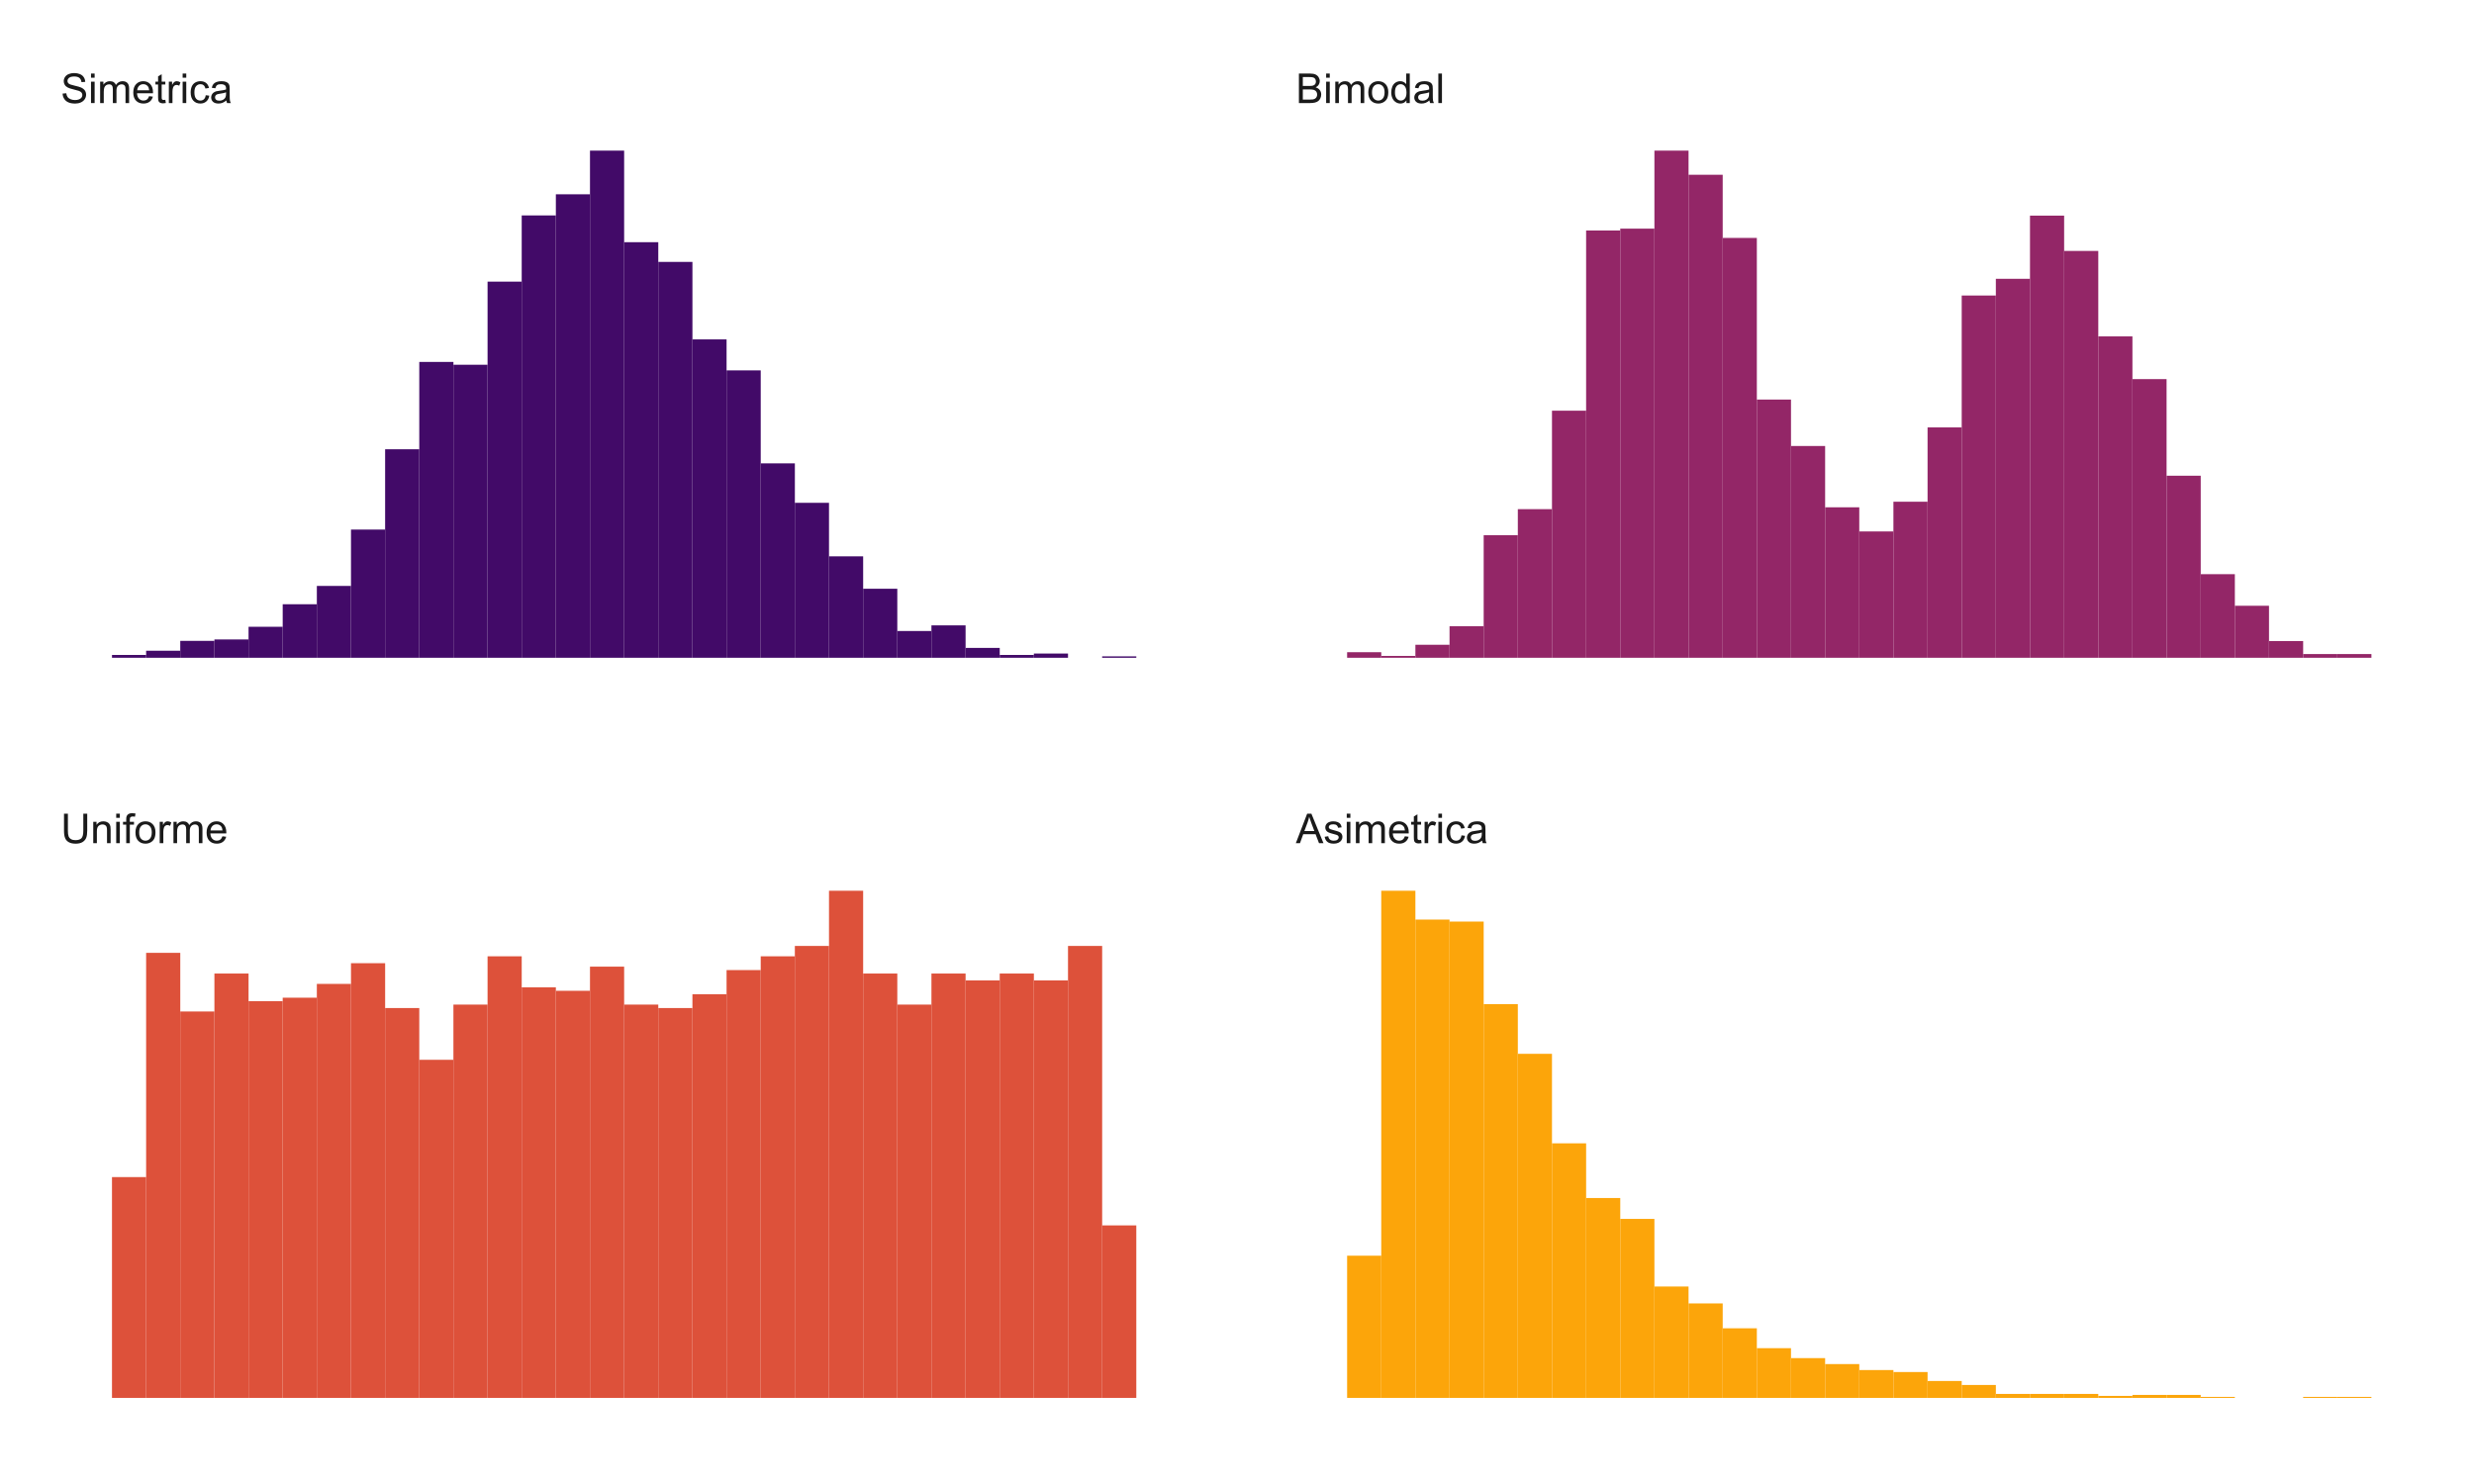 <?xml version="1.0" encoding="UTF-8"?>
<svg xmlns="http://www.w3.org/2000/svg" xmlns:xlink="http://www.w3.org/1999/xlink" width="720pt" height="432pt" viewBox="0 0 720 432" version="1.1">
<defs>
<g>
<symbol overflow="visible" id="glyph0-0">
<path style="stroke:none;" d="M 6.562 -8.59 L 7.699 -8.59 L 7.699 -3.625 C 7.699 -2.762 7.602 -2.078 7.406 -1.57 C 7.211 -1.062 6.855 -0.648 6.348 -0.328 C 5.836 -0.012 5.168 0.145 4.344 0.148 C 3.531 0.145 2.875 0.008 2.367 -0.27 C 1.855 -0.547 1.488 -0.945 1.273 -1.473 C 1.051 -1.996 0.941 -2.715 0.945 -3.625 L 0.945 -8.59 L 2.078 -8.59 L 2.078 -3.633 C 2.074 -2.887 2.145 -2.336 2.285 -1.984 C 2.426 -1.629 2.664 -1.355 3 -1.164 C 3.336 -0.973 3.75 -0.879 4.242 -0.879 C 5.078 -0.879 5.672 -1.066 6.027 -1.445 C 6.383 -1.824 6.562 -2.555 6.562 -3.633 Z M 6.562 -8.59 "/>
</symbol>
<symbol overflow="visible" id="glyph0-1">
<path style="stroke:none;" d="M 0.789 0 L 0.789 -6.223 L 1.742 -6.223 L 1.742 -5.336 C 2.195 -6.02 2.855 -6.363 3.719 -6.363 C 4.09 -6.363 4.434 -6.293 4.754 -6.16 C 5.066 -6.023 5.305 -5.848 5.461 -5.633 C 5.617 -5.41 5.727 -5.152 5.789 -4.852 C 5.828 -4.656 5.848 -4.312 5.848 -3.828 L 5.848 0 L 4.793 0 L 4.793 -3.785 C 4.793 -4.215 4.75 -4.535 4.668 -4.75 C 4.586 -4.961 4.441 -5.129 4.234 -5.258 C 4.023 -5.383 3.777 -5.449 3.5 -5.449 C 3.047 -5.449 2.66 -5.305 2.332 -5.02 C 2.004 -4.734 1.84 -4.195 1.844 -3.398 L 1.844 0 Z M 0.789 0 "/>
</symbol>
<symbol overflow="visible" id="glyph0-2">
<path style="stroke:none;" d="M 0.797 -7.375 L 0.797 -8.59 L 1.852 -8.59 L 1.852 -7.375 Z M 0.797 0 L 0.797 -6.223 L 1.852 -6.223 L 1.852 0 Z M 0.797 0 "/>
</symbol>
<symbol overflow="visible" id="glyph0-3">
<path style="stroke:none;" d="M 1.043 0 L 1.043 -5.402 L 0.109 -5.402 L 0.109 -6.223 L 1.043 -6.223 L 1.043 -6.883 C 1.043 -7.301 1.078 -7.613 1.156 -7.816 C 1.25 -8.09 1.43 -8.309 1.688 -8.48 C 1.945 -8.645 2.305 -8.73 2.766 -8.734 C 3.062 -8.73 3.391 -8.695 3.75 -8.633 L 3.594 -7.711 C 3.371 -7.75 3.164 -7.77 2.969 -7.77 C 2.648 -7.77 2.422 -7.699 2.293 -7.562 C 2.156 -7.426 2.09 -7.172 2.094 -6.797 L 2.094 -6.223 L 3.305 -6.223 L 3.305 -5.402 L 2.094 -5.402 L 2.094 0 Z M 1.043 0 "/>
</symbol>
<symbol overflow="visible" id="glyph0-4">
<path style="stroke:none;" d="M 0.398 -3.109 C 0.398 -4.262 0.719 -5.117 1.359 -5.672 C 1.895 -6.133 2.547 -6.363 3.316 -6.363 C 4.172 -6.363 4.871 -6.082 5.414 -5.52 C 5.953 -4.957 6.223 -4.184 6.227 -3.199 C 6.223 -2.398 6.102 -1.766 5.867 -1.309 C 5.625 -0.848 5.277 -0.492 4.82 -0.238 C 4.359 0.016 3.859 0.141 3.316 0.141 C 2.441 0.141 1.734 -0.137 1.203 -0.695 C 0.664 -1.254 0.398 -2.059 0.398 -3.109 Z M 1.484 -3.109 C 1.48 -2.309 1.656 -1.711 2.004 -1.32 C 2.348 -0.922 2.785 -0.727 3.316 -0.727 C 3.84 -0.727 4.273 -0.926 4.621 -1.324 C 4.969 -1.723 5.145 -2.328 5.145 -3.148 C 5.145 -3.914 4.969 -4.496 4.617 -4.895 C 4.266 -5.289 3.832 -5.488 3.316 -5.492 C 2.785 -5.488 2.348 -5.293 2.004 -4.898 C 1.656 -4.5 1.48 -3.902 1.484 -3.109 Z M 1.484 -3.109 "/>
</symbol>
<symbol overflow="visible" id="glyph0-5">
<path style="stroke:none;" d="M 0.781 0 L 0.781 -6.223 L 1.727 -6.223 L 1.727 -5.281 C 1.969 -5.719 2.191 -6.012 2.398 -6.152 C 2.602 -6.293 2.828 -6.363 3.078 -6.363 C 3.43 -6.363 3.793 -6.25 4.16 -6.023 L 3.797 -5.047 C 3.539 -5.195 3.281 -5.273 3.023 -5.273 C 2.793 -5.273 2.586 -5.203 2.402 -5.066 C 2.215 -4.926 2.082 -4.734 2.008 -4.488 C 1.891 -4.113 1.832 -3.703 1.836 -3.258 L 1.836 0 Z M 0.781 0 "/>
</symbol>
<symbol overflow="visible" id="glyph0-6">
<path style="stroke:none;" d="M 0.789 0 L 0.789 -6.223 L 1.734 -6.223 L 1.734 -5.352 C 1.93 -5.648 2.188 -5.895 2.512 -6.082 C 2.836 -6.27 3.207 -6.363 3.621 -6.363 C 4.082 -6.363 4.457 -6.266 4.754 -6.074 C 5.043 -5.883 5.254 -5.617 5.379 -5.273 C 5.871 -6 6.512 -6.363 7.301 -6.363 C 7.918 -6.363 8.391 -6.191 8.723 -5.848 C 9.055 -5.504 9.223 -4.977 9.223 -4.273 L 9.223 0 L 8.172 0 L 8.172 -3.922 C 8.168 -4.34 8.133 -4.645 8.07 -4.832 C 8 -5.016 7.879 -5.164 7.699 -5.277 C 7.52 -5.391 7.309 -5.449 7.066 -5.449 C 6.629 -5.449 6.266 -5.301 5.977 -5.012 C 5.688 -4.719 5.543 -4.254 5.543 -3.617 L 5.543 0 L 4.488 0 L 4.488 -4.043 C 4.488 -4.512 4.402 -4.863 4.23 -5.098 C 4.059 -5.332 3.777 -5.449 3.387 -5.449 C 3.09 -5.449 2.812 -5.371 2.562 -5.215 C 2.309 -5.059 2.129 -4.828 2.016 -4.527 C 1.898 -4.227 1.84 -3.793 1.844 -3.227 L 1.844 0 Z M 0.789 0 "/>
</symbol>
<symbol overflow="visible" id="glyph0-7">
<path style="stroke:none;" d="M 5.051 -2.004 L 6.141 -1.867 C 5.969 -1.23 5.648 -0.738 5.184 -0.387 C 4.719 -0.035 4.125 0.141 3.406 0.141 C 2.492 0.141 1.77 -0.137 1.238 -0.699 C 0.699 -1.254 0.434 -2.043 0.438 -3.059 C 0.434 -4.105 0.703 -4.918 1.246 -5.496 C 1.781 -6.074 2.48 -6.363 3.344 -6.363 C 4.176 -6.363 4.855 -6.078 5.383 -5.512 C 5.91 -4.945 6.176 -4.148 6.176 -3.125 C 6.176 -3.059 6.172 -2.965 6.172 -2.844 L 1.531 -2.844 C 1.562 -2.156 1.758 -1.633 2.109 -1.27 C 2.457 -0.906 2.891 -0.727 3.41 -0.727 C 3.797 -0.727 4.125 -0.828 4.402 -1.031 C 4.672 -1.234 4.891 -1.559 5.051 -2.004 Z M 1.586 -3.711 L 5.062 -3.711 C 5.016 -4.227 4.883 -4.621 4.664 -4.887 C 4.328 -5.293 3.891 -5.496 3.359 -5.496 C 2.871 -5.496 2.465 -5.332 2.137 -5.008 C 1.805 -4.684 1.621 -4.25 1.586 -3.711 Z M 1.586 -3.711 "/>
</symbol>
<symbol overflow="visible" id="glyph0-8">
<path style="stroke:none;" d="M -0.016 0 L 3.281 -8.59 L 4.508 -8.59 L 8.023 0 L 6.727 0 L 5.727 -2.602 L 2.133 -2.602 L 1.188 0 Z M 2.461 -3.527 L 5.375 -3.527 L 4.477 -5.906 C 4.203 -6.629 4 -7.223 3.867 -7.688 C 3.758 -7.133 3.602 -6.586 3.406 -6.047 Z M 2.461 -3.527 "/>
</symbol>
<symbol overflow="visible" id="glyph0-9">
<path style="stroke:none;" d="M 0.367 -1.859 L 1.414 -2.023 C 1.469 -1.602 1.633 -1.281 1.902 -1.059 C 2.168 -0.836 2.543 -0.727 3.023 -0.727 C 3.508 -0.727 3.867 -0.824 4.102 -1.023 C 4.336 -1.219 4.453 -1.449 4.453 -1.719 C 4.453 -1.953 4.348 -2.141 4.141 -2.281 C 3.996 -2.371 3.637 -2.492 3.062 -2.637 C 2.289 -2.832 1.754 -3 1.457 -3.145 C 1.156 -3.285 0.93 -3.48 0.777 -3.734 C 0.621 -3.984 0.543 -4.266 0.547 -4.57 C 0.543 -4.844 0.605 -5.098 0.734 -5.34 C 0.859 -5.574 1.035 -5.773 1.254 -5.93 C 1.418 -6.047 1.641 -6.148 1.926 -6.234 C 2.207 -6.32 2.512 -6.363 2.836 -6.363 C 3.324 -6.363 3.75 -6.293 4.121 -6.152 C 4.488 -6.012 4.762 -5.82 4.938 -5.578 C 5.113 -5.336 5.234 -5.016 5.305 -4.617 L 4.273 -4.477 C 4.223 -4.797 4.086 -5.047 3.863 -5.227 C 3.637 -5.406 3.32 -5.496 2.914 -5.496 C 2.426 -5.496 2.082 -5.414 1.875 -5.254 C 1.664 -5.094 1.559 -4.906 1.562 -4.695 C 1.559 -4.555 1.602 -4.434 1.695 -4.324 C 1.773 -4.211 1.91 -4.117 2.098 -4.043 C 2.203 -4.004 2.512 -3.914 3.031 -3.773 C 3.773 -3.574 4.293 -3.41 4.59 -3.285 C 4.879 -3.156 5.113 -2.973 5.285 -2.73 C 5.453 -2.488 5.535 -2.188 5.539 -1.828 C 5.535 -1.477 5.434 -1.145 5.23 -0.832 C 5.023 -0.52 4.727 -0.277 4.34 -0.113 C 3.953 0.059 3.516 0.141 3.031 0.141 C 2.219 0.141 1.602 -0.027 1.18 -0.363 C 0.754 -0.699 0.484 -1.195 0.367 -1.859 Z M 0.367 -1.859 "/>
</symbol>
<symbol overflow="visible" id="glyph0-10">
<path style="stroke:none;" d="M 3.094 -0.945 L 3.246 -0.012 C 2.949 0.051 2.684 0.082 2.449 0.082 C 2.066 0.082 1.77 0.023 1.559 -0.098 C 1.348 -0.219 1.199 -0.379 1.113 -0.578 C 1.027 -0.773 0.984 -1.188 0.984 -1.82 L 0.984 -5.402 L 0.211 -5.402 L 0.211 -6.223 L 0.984 -6.223 L 0.984 -7.766 L 2.031 -8.398 L 2.031 -6.223 L 3.094 -6.223 L 3.094 -5.402 L 2.031 -5.402 L 2.031 -1.766 C 2.027 -1.461 2.047 -1.27 2.086 -1.184 C 2.125 -1.098 2.184 -1.027 2.27 -0.977 C 2.352 -0.926 2.473 -0.902 2.633 -0.902 C 2.742 -0.902 2.898 -0.914 3.094 -0.945 Z M 3.094 -0.945 "/>
</symbol>
<symbol overflow="visible" id="glyph0-11">
<path style="stroke:none;" d="M 4.852 -2.281 L 5.891 -2.145 C 5.773 -1.426 5.484 -0.863 5.02 -0.465 C 4.551 -0.059 3.977 0.141 3.297 0.141 C 2.445 0.141 1.762 -0.137 1.246 -0.695 C 0.727 -1.25 0.469 -2.047 0.469 -3.086 C 0.469 -3.754 0.578 -4.344 0.801 -4.852 C 1.023 -5.355 1.363 -5.73 1.816 -5.984 C 2.27 -6.234 2.766 -6.363 3.305 -6.363 C 3.98 -6.363 4.531 -6.191 4.965 -5.848 C 5.391 -5.504 5.668 -5.02 5.789 -4.395 L 4.766 -4.234 C 4.664 -4.652 4.492 -4.969 4.246 -5.18 C 3.996 -5.391 3.695 -5.496 3.344 -5.496 C 2.809 -5.496 2.379 -5.305 2.051 -4.922 C 1.719 -4.539 1.551 -3.938 1.555 -3.117 C 1.551 -2.281 1.711 -1.672 2.035 -1.293 C 2.352 -0.914 2.77 -0.727 3.289 -0.727 C 3.695 -0.727 4.043 -0.852 4.324 -1.105 C 4.602 -1.359 4.777 -1.75 4.852 -2.281 Z M 4.852 -2.281 "/>
</symbol>
<symbol overflow="visible" id="glyph0-12">
<path style="stroke:none;" d="M 4.852 -0.766 C 4.461 -0.434 4.082 -0.199 3.723 -0.062 C 3.355 0.074 2.969 0.141 2.562 0.141 C 1.875 0.141 1.352 -0.023 0.984 -0.359 C 0.617 -0.688 0.434 -1.117 0.434 -1.641 C 0.434 -1.945 0.5 -2.223 0.641 -2.473 C 0.777 -2.723 0.961 -2.926 1.188 -3.082 C 1.41 -3.234 1.664 -3.348 1.945 -3.43 C 2.152 -3.477 2.465 -3.531 2.883 -3.586 C 3.734 -3.688 4.359 -3.809 4.766 -3.949 C 4.766 -4.09 4.77 -4.18 4.77 -4.227 C 4.77 -4.648 4.668 -4.953 4.469 -5.133 C 4.199 -5.371 3.801 -5.488 3.27 -5.492 C 2.77 -5.488 2.402 -5.402 2.168 -5.23 C 1.934 -5.055 1.758 -4.746 1.648 -4.305 L 0.617 -4.445 C 0.707 -4.887 0.863 -5.242 1.078 -5.516 C 1.289 -5.781 1.598 -5.992 2.008 -6.141 C 2.41 -6.289 2.883 -6.363 3.422 -6.363 C 3.953 -6.363 4.383 -6.301 4.715 -6.176 C 5.047 -6.051 5.293 -5.891 5.449 -5.703 C 5.605 -5.512 5.715 -5.273 5.777 -4.984 C 5.809 -4.805 5.824 -4.48 5.828 -4.016 L 5.828 -2.609 C 5.824 -1.625 5.848 -1.004 5.895 -0.746 C 5.941 -0.484 6.031 -0.238 6.164 0 L 5.062 0 C 4.953 -0.219 4.883 -0.473 4.852 -0.766 Z M 4.766 -3.125 C 4.375 -2.965 3.801 -2.832 3.039 -2.727 C 2.605 -2.66 2.301 -2.59 2.121 -2.516 C 1.941 -2.434 1.801 -2.32 1.703 -2.172 C 1.605 -2.02 1.559 -1.852 1.559 -1.672 C 1.559 -1.387 1.664 -1.152 1.875 -0.969 C 2.086 -0.777 2.398 -0.684 2.812 -0.688 C 3.219 -0.684 3.578 -0.773 3.895 -0.953 C 4.211 -1.129 4.445 -1.371 4.594 -1.68 C 4.707 -1.918 4.762 -2.27 4.766 -2.734 Z M 4.766 -3.125 "/>
</symbol>
<symbol overflow="visible" id="glyph0-13">
<path style="stroke:none;" d="M 0.539 -2.758 L 1.609 -2.852 C 1.66 -2.422 1.777 -2.07 1.965 -1.797 C 2.145 -1.52 2.434 -1.297 2.828 -1.129 C 3.215 -0.957 3.656 -0.871 4.148 -0.875 C 4.578 -0.871 4.961 -0.938 5.297 -1.066 C 5.629 -1.191 5.875 -1.367 6.039 -1.594 C 6.199 -1.82 6.281 -2.066 6.281 -2.332 C 6.281 -2.598 6.203 -2.832 6.047 -3.035 C 5.891 -3.238 5.633 -3.406 5.273 -3.547 C 5.043 -3.633 4.531 -3.773 3.746 -3.965 C 2.953 -4.152 2.402 -4.332 2.086 -4.5 C 1.672 -4.711 1.363 -4.977 1.168 -5.297 C 0.965 -5.617 0.867 -5.973 0.867 -6.367 C 0.867 -6.801 0.988 -7.207 1.234 -7.582 C 1.48 -7.957 1.84 -8.242 2.312 -8.441 C 2.785 -8.633 3.312 -8.73 3.891 -8.734 C 4.523 -8.73 5.082 -8.629 5.574 -8.426 C 6.059 -8.223 6.434 -7.922 6.695 -7.523 C 6.957 -7.125 7.098 -6.672 7.117 -6.172 L 6.031 -6.086 C 5.969 -6.629 5.77 -7.039 5.434 -7.316 C 5.094 -7.594 4.598 -7.734 3.938 -7.734 C 3.25 -7.734 2.746 -7.605 2.434 -7.355 C 2.113 -7.098 1.957 -6.797 1.961 -6.445 C 1.957 -6.137 2.07 -5.883 2.297 -5.684 C 2.516 -5.48 3.086 -5.273 4.012 -5.07 C 4.934 -4.859 5.566 -4.68 5.914 -4.523 C 6.41 -4.293 6.781 -4 7.02 -3.648 C 7.254 -3.293 7.371 -2.887 7.375 -2.426 C 7.371 -1.969 7.242 -1.535 6.984 -1.133 C 6.723 -0.727 6.344 -0.414 5.855 -0.188 C 5.363 0.035 4.812 0.145 4.203 0.148 C 3.422 0.145 2.77 0.035 2.246 -0.191 C 1.719 -0.414 1.309 -0.754 1.012 -1.215 C 0.711 -1.668 0.555 -2.184 0.539 -2.758 Z M 0.539 -2.758 "/>
</symbol>
<symbol overflow="visible" id="glyph0-14">
<path style="stroke:none;" d="M 0.879 0 L 0.879 -8.59 L 4.102 -8.59 C 4.758 -8.59 5.281 -8.5 5.68 -8.328 C 6.07 -8.152 6.383 -7.887 6.609 -7.527 C 6.836 -7.164 6.949 -6.785 6.949 -6.391 C 6.949 -6.023 6.848 -5.68 6.648 -5.355 C 6.449 -5.027 6.148 -4.766 5.75 -4.57 C 6.266 -4.418 6.664 -4.156 6.945 -3.793 C 7.223 -3.422 7.363 -2.988 7.367 -2.492 C 7.363 -2.086 7.277 -1.711 7.109 -1.367 C 6.938 -1.02 6.73 -0.754 6.48 -0.57 C 6.23 -0.379 5.914 -0.238 5.539 -0.145 C 5.16 -0.047 4.699 0 4.156 0 Z M 2.016 -4.98 L 3.875 -4.98 C 4.375 -4.98 4.738 -5.012 4.957 -5.078 C 5.246 -5.164 5.461 -5.309 5.609 -5.508 C 5.75 -5.703 5.824 -5.953 5.828 -6.258 C 5.824 -6.543 5.758 -6.793 5.625 -7.012 C 5.488 -7.227 5.293 -7.375 5.039 -7.457 C 4.781 -7.535 4.344 -7.574 3.734 -7.578 L 2.016 -7.578 Z M 2.016 -1.016 L 4.156 -1.016 C 4.516 -1.012 4.773 -1.027 4.93 -1.055 C 5.188 -1.102 5.406 -1.18 5.582 -1.289 C 5.758 -1.398 5.902 -1.555 6.016 -1.766 C 6.129 -1.969 6.188 -2.211 6.188 -2.492 C 6.188 -2.805 6.105 -3.082 5.941 -3.324 C 5.777 -3.559 5.547 -3.727 5.258 -3.824 C 4.961 -3.918 4.543 -3.965 4 -3.969 L 2.016 -3.969 Z M 2.016 -1.016 "/>
</symbol>
<symbol overflow="visible" id="glyph0-15">
<path style="stroke:none;" d="M 4.828 0 L 4.828 -0.785 C 4.43 -0.168 3.848 0.141 3.086 0.141 C 2.59 0.141 2.133 0.004 1.719 -0.27 C 1.297 -0.543 0.977 -0.922 0.75 -1.414 C 0.523 -1.898 0.41 -2.465 0.41 -3.105 C 0.41 -3.727 0.512 -4.289 0.719 -4.797 C 0.926 -5.301 1.238 -5.688 1.652 -5.957 C 2.066 -6.227 2.527 -6.363 3.039 -6.363 C 3.41 -6.363 3.746 -6.281 4.043 -6.125 C 4.336 -5.965 4.574 -5.762 4.758 -5.508 L 4.758 -8.59 L 5.805 -8.59 L 5.805 0 Z M 1.492 -3.105 C 1.488 -2.309 1.656 -1.711 1.996 -1.316 C 2.328 -0.922 2.727 -0.727 3.188 -0.727 C 3.648 -0.727 4.039 -0.914 4.359 -1.293 C 4.68 -1.668 4.84 -2.242 4.844 -3.016 C 4.84 -3.867 4.676 -4.492 4.352 -4.895 C 4.02 -5.289 3.617 -5.488 3.141 -5.492 C 2.672 -5.488 2.277 -5.297 1.965 -4.918 C 1.645 -4.531 1.488 -3.93 1.492 -3.105 Z M 1.492 -3.105 "/>
</symbol>
<symbol overflow="visible" id="glyph0-16">
<path style="stroke:none;" d="M 0.766 0 L 0.766 -8.59 L 1.82 -8.59 L 1.82 0 Z M 0.766 0 "/>
</symbol>
</g>
<clipPath id="clip1">
  <path d="M 17.684 36.461 L 346.602 36.461 L 346.602 199.859 L 17.684 199.859 Z M 17.684 36.461 "/>
</clipPath>
<clipPath id="clip2">
  <path d="M 17.684 251.918 L 346.602 251.918 L 346.602 415.316 L 17.684 415.316 Z M 17.684 251.918 "/>
</clipPath>
<clipPath id="clip3">
  <path d="M 377.141 36.461 L 706.059 36.461 L 706.059 199.859 L 377.141 199.859 Z M 377.141 36.461 "/>
</clipPath>
<clipPath id="clip4">
  <path d="M 377.141 251.918 L 706.059 251.918 L 706.059 415.316 L 377.141 415.316 Z M 377.141 251.918 "/>
</clipPath>
<clipPath id="clip5">
  <path d="M 17.684 230.398 L 346.602 230.398 L 346.602 252.918 L 17.684 252.918 Z M 17.684 230.398 "/>
</clipPath>
<clipPath id="clip6">
  <path d="M 377.141 230.398 L 706.059 230.398 L 706.059 252.918 L 377.141 252.918 Z M 377.141 230.398 "/>
</clipPath>
<clipPath id="clip7">
  <path d="M 17.684 14.945 L 346.602 14.945 L 346.602 37.465 L 17.684 37.465 Z M 17.684 14.945 "/>
</clipPath>
<clipPath id="clip8">
  <path d="M 377.141 14.945 L 706.059 14.945 L 706.059 37.465 L 377.141 37.465 Z M 377.141 14.945 "/>
</clipPath>
</defs>
<g id="surface1">
<rect x="0" y="0" width="720" height="432" style="fill:rgb(100%,100%,100%);fill-opacity:1;stroke:none;"/>
<g clip-path="url(#clip1)" clip-rule="nonzero">
<path style=" stroke:none;fill-rule:nonzero;fill:rgb(25.882%,3.922%,40.784%);fill-opacity:1;" d="M 32.59 191.48 L 42.527 191.48 L 42.527 190.66 L 32.59 190.66 Z M 32.59 191.48 "/>
<path style=" stroke:none;fill-rule:nonzero;fill:rgb(25.882%,3.922%,40.784%);fill-opacity:1;" d="M 42.527 191.48 L 52.465 191.48 L 52.465 189.43 L 42.527 189.43 Z M 42.527 191.48 "/>
<path style=" stroke:none;fill-rule:nonzero;fill:rgb(25.882%,3.922%,40.784%);fill-opacity:1;" d="M 52.461 191.48 L 62.398 191.48 L 62.398 186.559 L 52.461 186.559 Z M 52.461 191.48 "/>
<path style=" stroke:none;fill-rule:nonzero;fill:rgb(25.882%,3.922%,40.784%);fill-opacity:1;" d="M 62.398 191.48 L 72.336 191.48 L 72.336 186.148 L 62.398 186.148 Z M 62.398 191.48 "/>
<path style=" stroke:none;fill-rule:nonzero;fill:rgb(25.882%,3.922%,40.784%);fill-opacity:1;" d="M 72.336 191.48 L 82.273 191.48 L 82.273 182.457 L 72.336 182.457 Z M 72.336 191.48 "/>
<path style=" stroke:none;fill-rule:nonzero;fill:rgb(25.882%,3.922%,40.784%);fill-opacity:1;" d="M 82.273 191.48 L 92.211 191.48 L 92.211 175.898 L 82.273 175.898 Z M 82.273 191.48 "/>
<path style=" stroke:none;fill-rule:nonzero;fill:rgb(25.882%,3.922%,40.784%);fill-opacity:1;" d="M 92.211 191.48 L 102.148 191.48 L 102.148 170.566 L 92.211 170.566 Z M 92.211 191.48 "/>
<path style=" stroke:none;fill-rule:nonzero;fill:rgb(25.882%,3.922%,40.784%);fill-opacity:1;" d="M 102.148 191.48 L 112.086 191.48 L 112.086 154.16 L 102.148 154.16 Z M 102.148 191.48 "/>
<path style=" stroke:none;fill-rule:nonzero;fill:rgb(25.882%,3.922%,40.784%);fill-opacity:1;" d="M 112.082 191.48 L 122.02 191.48 L 122.02 130.785 L 112.082 130.785 Z M 112.082 191.48 "/>
<path style=" stroke:none;fill-rule:nonzero;fill:rgb(25.882%,3.922%,40.784%);fill-opacity:1;" d="M 122.02 191.48 L 131.957 191.48 L 131.957 105.359 L 122.02 105.359 Z M 122.02 191.48 "/>
<path style=" stroke:none;fill-rule:nonzero;fill:rgb(25.882%,3.922%,40.784%);fill-opacity:1;" d="M 131.957 191.48 L 141.895 191.48 L 141.895 106.18 L 131.957 106.18 Z M 131.957 191.48 "/>
<path style=" stroke:none;fill-rule:nonzero;fill:rgb(25.882%,3.922%,40.784%);fill-opacity:1;" d="M 141.895 191.48 L 151.832 191.48 L 151.832 81.984 L 141.895 81.984 Z M 141.895 191.48 "/>
<path style=" stroke:none;fill-rule:nonzero;fill:rgb(25.882%,3.922%,40.784%);fill-opacity:1;" d="M 151.832 191.48 L 161.77 191.48 L 161.77 62.711 L 151.832 62.711 Z M 151.832 191.48 "/>
<path style=" stroke:none;fill-rule:nonzero;fill:rgb(25.882%,3.922%,40.784%);fill-opacity:1;" d="M 161.77 191.48 L 171.707 191.48 L 171.707 56.559 L 161.77 56.559 Z M 161.77 191.48 "/>
<path style=" stroke:none;fill-rule:nonzero;fill:rgb(25.882%,3.922%,40.784%);fill-opacity:1;" d="M 171.703 191.48 L 181.641 191.48 L 181.641 43.848 L 171.703 43.848 Z M 171.703 191.48 "/>
<path style=" stroke:none;fill-rule:nonzero;fill:rgb(25.882%,3.922%,40.784%);fill-opacity:1;" d="M 181.641 191.48 L 191.578 191.48 L 191.578 70.504 L 181.641 70.504 Z M 181.641 191.48 "/>
<path style=" stroke:none;fill-rule:nonzero;fill:rgb(25.882%,3.922%,40.784%);fill-opacity:1;" d="M 191.578 191.48 L 201.516 191.48 L 201.516 76.242 L 191.578 76.242 Z M 191.578 191.48 "/>
<path style=" stroke:none;fill-rule:nonzero;fill:rgb(25.882%,3.922%,40.784%);fill-opacity:1;" d="M 201.516 191.48 L 211.453 191.48 L 211.453 98.801 L 201.516 98.801 Z M 201.516 191.48 "/>
<path style=" stroke:none;fill-rule:nonzero;fill:rgb(25.882%,3.922%,40.784%);fill-opacity:1;" d="M 211.453 191.48 L 221.391 191.48 L 221.391 107.82 L 211.453 107.82 Z M 211.453 191.48 "/>
<path style=" stroke:none;fill-rule:nonzero;fill:rgb(25.882%,3.922%,40.784%);fill-opacity:1;" d="M 221.391 191.48 L 231.328 191.48 L 231.328 134.887 L 221.391 134.887 Z M 221.391 191.48 "/>
<path style=" stroke:none;fill-rule:nonzero;fill:rgb(25.882%,3.922%,40.784%);fill-opacity:1;" d="M 231.324 191.48 L 241.262 191.48 L 241.262 146.371 L 231.324 146.371 Z M 231.324 191.48 "/>
<path style=" stroke:none;fill-rule:nonzero;fill:rgb(25.882%,3.922%,40.784%);fill-opacity:1;" d="M 241.262 191.48 L 251.199 191.48 L 251.199 161.953 L 241.262 161.953 Z M 241.262 191.48 "/>
<path style=" stroke:none;fill-rule:nonzero;fill:rgb(25.882%,3.922%,40.784%);fill-opacity:1;" d="M 251.199 191.48 L 261.137 191.48 L 261.137 171.387 L 251.199 171.387 Z M 251.199 191.48 "/>
<path style=" stroke:none;fill-rule:nonzero;fill:rgb(25.882%,3.922%,40.784%);fill-opacity:1;" d="M 261.137 191.48 L 271.074 191.48 L 271.074 183.688 L 261.137 183.688 Z M 261.137 191.48 "/>
<path style=" stroke:none;fill-rule:nonzero;fill:rgb(25.882%,3.922%,40.784%);fill-opacity:1;" d="M 271.074 191.48 L 281.012 191.48 L 281.012 182.047 L 271.074 182.047 Z M 271.074 191.48 "/>
<path style=" stroke:none;fill-rule:nonzero;fill:rgb(25.882%,3.922%,40.784%);fill-opacity:1;" d="M 281.012 191.48 L 290.949 191.48 L 290.949 188.609 L 281.012 188.609 Z M 281.012 191.48 "/>
<path style=" stroke:none;fill-rule:nonzero;fill:rgb(25.882%,3.922%,40.784%);fill-opacity:1;" d="M 290.949 191.48 L 300.887 191.48 L 300.887 190.66 L 290.949 190.66 Z M 290.949 191.48 "/>
<path style=" stroke:none;fill-rule:nonzero;fill:rgb(25.882%,3.922%,40.784%);fill-opacity:1;" d="M 300.883 191.48 L 310.82 191.48 L 310.82 190.25 L 300.883 190.25 Z M 300.883 191.48 "/>
<path style=" stroke:none;fill-rule:nonzero;fill:rgb(25.882%,3.922%,40.784%);fill-opacity:1;" d="M 310.82 191.48 L 320.758 191.48 Z M 310.82 191.48 "/>
<path style=" stroke:none;fill-rule:nonzero;fill:rgb(25.882%,3.922%,40.784%);fill-opacity:1;" d="M 320.758 191.48 L 330.695 191.48 L 330.695 191.07 L 320.758 191.07 Z M 320.758 191.48 "/>
</g>
<g clip-path="url(#clip2)" clip-rule="nonzero">
<path style=" stroke:none;fill-rule:nonzero;fill:rgb(86.667%,31.765%,22.745%);fill-opacity:1;" d="M 32.59 406.934 L 42.527 406.934 L 42.527 342.656 L 32.59 342.656 Z M 32.59 406.934 "/>
<path style=" stroke:none;fill-rule:nonzero;fill:rgb(86.667%,31.765%,22.745%);fill-opacity:1;" d="M 42.527 406.934 L 52.465 406.934 L 52.465 277.379 L 42.527 277.379 Z M 42.527 406.934 "/>
<path style=" stroke:none;fill-rule:nonzero;fill:rgb(86.667%,31.765%,22.745%);fill-opacity:1;" d="M 52.461 406.934 L 62.398 406.934 L 62.398 294.449 L 52.461 294.449 Z M 52.461 406.934 "/>
<path style=" stroke:none;fill-rule:nonzero;fill:rgb(86.667%,31.765%,22.745%);fill-opacity:1;" d="M 62.398 406.934 L 72.336 406.934 L 72.336 283.402 L 62.398 283.402 Z M 62.398 406.934 "/>
<path style=" stroke:none;fill-rule:nonzero;fill:rgb(86.667%,31.765%,22.745%);fill-opacity:1;" d="M 72.336 406.934 L 82.273 406.934 L 82.273 291.438 L 72.336 291.438 Z M 72.336 406.934 "/>
<path style=" stroke:none;fill-rule:nonzero;fill:rgb(86.667%,31.765%,22.745%);fill-opacity:1;" d="M 82.273 406.934 L 92.211 406.934 L 92.211 290.434 L 82.273 290.434 Z M 82.273 406.934 "/>
<path style=" stroke:none;fill-rule:nonzero;fill:rgb(86.667%,31.765%,22.745%);fill-opacity:1;" d="M 92.211 406.934 L 102.148 406.934 L 102.148 286.418 L 92.211 286.418 Z M 92.211 406.934 "/>
<path style=" stroke:none;fill-rule:nonzero;fill:rgb(86.667%,31.765%,22.745%);fill-opacity:1;" d="M 102.148 406.934 L 112.086 406.934 L 112.086 280.391 L 102.148 280.391 Z M 102.148 406.934 "/>
<path style=" stroke:none;fill-rule:nonzero;fill:rgb(86.667%,31.765%,22.745%);fill-opacity:1;" d="M 112.082 406.934 L 122.02 406.934 L 122.02 293.445 L 112.082 293.445 Z M 112.082 406.934 "/>
<path style=" stroke:none;fill-rule:nonzero;fill:rgb(86.667%,31.765%,22.745%);fill-opacity:1;" d="M 122.02 406.934 L 131.957 406.934 L 131.957 308.512 L 122.02 308.512 Z M 122.02 406.934 "/>
<path style=" stroke:none;fill-rule:nonzero;fill:rgb(86.667%,31.765%,22.745%);fill-opacity:1;" d="M 131.957 406.934 L 141.895 406.934 L 141.895 292.441 L 131.957 292.441 Z M 131.957 406.934 "/>
<path style=" stroke:none;fill-rule:nonzero;fill:rgb(86.667%,31.765%,22.745%);fill-opacity:1;" d="M 141.895 406.934 L 151.832 406.934 L 151.832 278.383 L 141.895 278.383 Z M 141.895 406.934 "/>
<path style=" stroke:none;fill-rule:nonzero;fill:rgb(86.667%,31.765%,22.745%);fill-opacity:1;" d="M 151.832 406.934 L 161.77 406.934 L 161.77 287.422 L 151.832 287.422 Z M 151.832 406.934 "/>
<path style=" stroke:none;fill-rule:nonzero;fill:rgb(86.667%,31.765%,22.745%);fill-opacity:1;" d="M 161.77 406.934 L 171.707 406.934 L 171.707 288.426 L 161.77 288.426 Z M 161.77 406.934 "/>
<path style=" stroke:none;fill-rule:nonzero;fill:rgb(86.667%,31.765%,22.745%);fill-opacity:1;" d="M 171.703 406.934 L 181.641 406.934 L 181.641 281.395 L 171.703 281.395 Z M 171.703 406.934 "/>
<path style=" stroke:none;fill-rule:nonzero;fill:rgb(86.667%,31.765%,22.745%);fill-opacity:1;" d="M 181.641 406.934 L 191.578 406.934 L 191.578 292.441 L 181.641 292.441 Z M 181.641 406.934 "/>
<path style=" stroke:none;fill-rule:nonzero;fill:rgb(86.667%,31.765%,22.745%);fill-opacity:1;" d="M 191.578 406.934 L 201.516 406.934 L 201.516 293.445 L 191.578 293.445 Z M 191.578 406.934 "/>
<path style=" stroke:none;fill-rule:nonzero;fill:rgb(86.667%,31.765%,22.745%);fill-opacity:1;" d="M 201.516 406.934 L 211.453 406.934 L 211.453 289.43 L 201.516 289.43 Z M 201.516 406.934 "/>
<path style=" stroke:none;fill-rule:nonzero;fill:rgb(86.667%,31.765%,22.745%);fill-opacity:1;" d="M 211.453 406.934 L 221.391 406.934 L 221.391 282.398 L 211.453 282.398 Z M 211.453 406.934 "/>
<path style=" stroke:none;fill-rule:nonzero;fill:rgb(86.667%,31.765%,22.745%);fill-opacity:1;" d="M 221.391 406.934 L 231.328 406.934 L 231.328 278.383 L 221.391 278.383 Z M 221.391 406.934 "/>
<path style=" stroke:none;fill-rule:nonzero;fill:rgb(86.667%,31.765%,22.745%);fill-opacity:1;" d="M 231.324 406.934 L 241.262 406.934 L 241.262 275.367 L 231.324 275.367 Z M 231.324 406.934 "/>
<path style=" stroke:none;fill-rule:nonzero;fill:rgb(86.667%,31.765%,22.745%);fill-opacity:1;" d="M 241.262 406.934 L 251.199 406.934 L 251.199 259.301 L 241.262 259.301 Z M 241.262 406.934 "/>
<path style=" stroke:none;fill-rule:nonzero;fill:rgb(86.667%,31.765%,22.745%);fill-opacity:1;" d="M 251.199 406.934 L 261.137 406.934 L 261.137 283.402 L 251.199 283.402 Z M 251.199 406.934 "/>
<path style=" stroke:none;fill-rule:nonzero;fill:rgb(86.667%,31.765%,22.745%);fill-opacity:1;" d="M 261.137 406.934 L 271.074 406.934 L 271.074 292.441 L 261.137 292.441 Z M 261.137 406.934 "/>
<path style=" stroke:none;fill-rule:nonzero;fill:rgb(86.667%,31.765%,22.745%);fill-opacity:1;" d="M 271.074 406.934 L 281.012 406.934 L 281.012 283.402 L 271.074 283.402 Z M 271.074 406.934 "/>
<path style=" stroke:none;fill-rule:nonzero;fill:rgb(86.667%,31.765%,22.745%);fill-opacity:1;" d="M 281.012 406.934 L 290.949 406.934 L 290.949 285.41 L 281.012 285.41 Z M 281.012 406.934 "/>
<path style=" stroke:none;fill-rule:nonzero;fill:rgb(86.667%,31.765%,22.745%);fill-opacity:1;" d="M 290.949 406.934 L 300.887 406.934 L 300.887 283.402 L 290.949 283.402 Z M 290.949 406.934 "/>
<path style=" stroke:none;fill-rule:nonzero;fill:rgb(86.667%,31.765%,22.745%);fill-opacity:1;" d="M 300.883 406.934 L 310.82 406.934 L 310.82 285.41 L 300.883 285.41 Z M 300.883 406.934 "/>
<path style=" stroke:none;fill-rule:nonzero;fill:rgb(86.667%,31.765%,22.745%);fill-opacity:1;" d="M 310.82 406.934 L 320.758 406.934 L 320.758 275.367 L 310.82 275.367 Z M 310.82 406.934 "/>
<path style=" stroke:none;fill-rule:nonzero;fill:rgb(86.667%,31.765%,22.745%);fill-opacity:1;" d="M 320.758 406.934 L 330.695 406.934 L 330.695 356.719 L 320.758 356.719 Z M 320.758 406.934 "/>
</g>
<g clip-path="url(#clip3)" clip-rule="nonzero">
<path style=" stroke:none;fill-rule:nonzero;fill:rgb(57.647%,14.902%,40.392%);fill-opacity:1;" d="M 392.047 191.48 L 401.984 191.48 L 401.984 189.859 L 392.047 189.859 Z M 392.047 191.48 "/>
<path style=" stroke:none;fill-rule:nonzero;fill:rgb(57.647%,14.902%,40.392%);fill-opacity:1;" d="M 401.98 191.48 L 411.918 191.48 L 411.918 190.941 L 401.98 190.941 Z M 401.98 191.48 "/>
<path style=" stroke:none;fill-rule:nonzero;fill:rgb(57.647%,14.902%,40.392%);fill-opacity:1;" d="M 411.918 191.48 L 421.855 191.48 L 421.855 187.695 L 411.918 187.695 Z M 411.918 191.48 "/>
<path style=" stroke:none;fill-rule:nonzero;fill:rgb(57.647%,14.902%,40.392%);fill-opacity:1;" d="M 421.855 191.48 L 431.793 191.48 L 431.793 182.289 L 421.855 182.289 Z M 421.855 191.48 "/>
<path style=" stroke:none;fill-rule:nonzero;fill:rgb(57.647%,14.902%,40.392%);fill-opacity:1;" d="M 431.793 191.48 L 441.73 191.48 L 441.73 155.789 L 431.793 155.789 Z M 431.793 191.48 "/>
<path style=" stroke:none;fill-rule:nonzero;fill:rgb(57.647%,14.902%,40.392%);fill-opacity:1;" d="M 441.73 191.48 L 451.668 191.48 L 451.668 148.219 L 441.73 148.219 Z M 441.73 191.48 "/>
<path style=" stroke:none;fill-rule:nonzero;fill:rgb(57.647%,14.902%,40.392%);fill-opacity:1;" d="M 451.668 191.48 L 461.605 191.48 L 461.605 119.555 L 451.668 119.555 Z M 451.668 191.48 "/>
<path style=" stroke:none;fill-rule:nonzero;fill:rgb(57.647%,14.902%,40.392%);fill-opacity:1;" d="M 461.602 191.48 L 471.539 191.48 L 471.539 67.102 L 461.602 67.102 Z M 461.602 191.48 "/>
<path style=" stroke:none;fill-rule:nonzero;fill:rgb(57.647%,14.902%,40.392%);fill-opacity:1;" d="M 471.539 191.48 L 481.477 191.48 L 481.477 66.559 L 471.539 66.559 Z M 471.539 191.48 "/>
<path style=" stroke:none;fill-rule:nonzero;fill:rgb(57.647%,14.902%,40.392%);fill-opacity:1;" d="M 481.477 191.48 L 491.414 191.48 L 491.414 43.848 L 481.477 43.848 Z M 481.477 191.48 "/>
<path style=" stroke:none;fill-rule:nonzero;fill:rgb(57.647%,14.902%,40.392%);fill-opacity:1;" d="M 491.414 191.48 L 501.352 191.48 L 501.352 50.875 L 491.414 50.875 Z M 491.414 191.48 "/>
<path style=" stroke:none;fill-rule:nonzero;fill:rgb(57.647%,14.902%,40.392%);fill-opacity:1;" d="M 501.352 191.48 L 511.289 191.48 L 511.289 69.262 L 501.352 69.262 Z M 501.352 191.48 "/>
<path style=" stroke:none;fill-rule:nonzero;fill:rgb(57.647%,14.902%,40.392%);fill-opacity:1;" d="M 511.289 191.48 L 521.227 191.48 L 521.227 116.312 L 511.289 116.312 Z M 511.289 191.48 "/>
<path style=" stroke:none;fill-rule:nonzero;fill:rgb(57.647%,14.902%,40.392%);fill-opacity:1;" d="M 521.223 191.48 L 531.16 191.48 L 531.16 129.832 L 521.223 129.832 Z M 521.223 191.48 "/>
<path style=" stroke:none;fill-rule:nonzero;fill:rgb(57.647%,14.902%,40.392%);fill-opacity:1;" d="M 531.16 191.48 L 541.098 191.48 L 541.098 147.676 L 531.16 147.676 Z M 531.16 191.48 "/>
<path style=" stroke:none;fill-rule:nonzero;fill:rgb(57.647%,14.902%,40.392%);fill-opacity:1;" d="M 541.098 191.48 L 551.035 191.48 L 551.035 154.707 L 541.098 154.707 Z M 541.098 191.48 "/>
<path style=" stroke:none;fill-rule:nonzero;fill:rgb(57.647%,14.902%,40.392%);fill-opacity:1;" d="M 551.035 191.48 L 560.973 191.48 L 560.973 146.055 L 551.035 146.055 Z M 551.035 191.48 "/>
<path style=" stroke:none;fill-rule:nonzero;fill:rgb(57.647%,14.902%,40.392%);fill-opacity:1;" d="M 560.973 191.48 L 570.91 191.48 L 570.91 124.422 L 560.973 124.422 Z M 560.973 191.48 "/>
<path style=" stroke:none;fill-rule:nonzero;fill:rgb(57.647%,14.902%,40.392%);fill-opacity:1;" d="M 570.91 191.48 L 580.848 191.48 L 580.848 86.027 L 570.91 86.027 Z M 570.91 191.48 "/>
<path style=" stroke:none;fill-rule:nonzero;fill:rgb(57.647%,14.902%,40.392%);fill-opacity:1;" d="M 580.844 191.48 L 590.781 191.48 L 590.781 81.16 L 580.844 81.16 Z M 580.844 191.48 "/>
<path style=" stroke:none;fill-rule:nonzero;fill:rgb(57.647%,14.902%,40.392%);fill-opacity:1;" d="M 590.781 191.48 L 600.719 191.48 L 600.719 62.773 L 590.781 62.773 Z M 590.781 191.48 "/>
<path style=" stroke:none;fill-rule:nonzero;fill:rgb(57.647%,14.902%,40.392%);fill-opacity:1;" d="M 600.719 191.48 L 610.656 191.48 L 610.656 73.047 L 600.719 73.047 Z M 600.719 191.48 "/>
<path style=" stroke:none;fill-rule:nonzero;fill:rgb(57.647%,14.902%,40.392%);fill-opacity:1;" d="M 610.656 191.48 L 620.594 191.48 L 620.594 97.926 L 610.656 97.926 Z M 610.656 191.48 "/>
<path style=" stroke:none;fill-rule:nonzero;fill:rgb(57.647%,14.902%,40.392%);fill-opacity:1;" d="M 620.594 191.48 L 630.531 191.48 L 630.531 110.363 L 620.594 110.363 Z M 620.594 191.48 "/>
<path style=" stroke:none;fill-rule:nonzero;fill:rgb(57.647%,14.902%,40.392%);fill-opacity:1;" d="M 630.531 191.48 L 640.469 191.48 L 640.469 138.484 L 630.531 138.484 Z M 630.531 191.48 "/>
<path style=" stroke:none;fill-rule:nonzero;fill:rgb(57.647%,14.902%,40.392%);fill-opacity:1;" d="M 640.465 191.48 L 650.402 191.48 L 650.402 167.145 L 640.465 167.145 Z M 640.465 191.48 "/>
<path style=" stroke:none;fill-rule:nonzero;fill:rgb(57.647%,14.902%,40.392%);fill-opacity:1;" d="M 650.402 191.48 L 660.34 191.48 L 660.34 176.34 L 650.402 176.34 Z M 650.402 191.48 "/>
<path style=" stroke:none;fill-rule:nonzero;fill:rgb(57.647%,14.902%,40.392%);fill-opacity:1;" d="M 660.34 191.48 L 670.277 191.48 L 670.277 186.613 L 660.34 186.613 Z M 660.34 191.48 "/>
<path style=" stroke:none;fill-rule:nonzero;fill:rgb(57.647%,14.902%,40.392%);fill-opacity:1;" d="M 670.277 191.48 L 680.215 191.48 L 680.215 190.398 L 670.277 190.398 Z M 670.277 191.48 "/>
<path style=" stroke:none;fill-rule:nonzero;fill:rgb(57.647%,14.902%,40.392%);fill-opacity:1;" d="M 680.215 191.48 L 690.152 191.48 L 690.152 190.398 L 680.215 190.398 Z M 680.215 191.48 "/>
</g>
<g clip-path="url(#clip4)" clip-rule="nonzero">
<path style=" stroke:none;fill-rule:nonzero;fill:rgb(98.824%,64.706%,3.922%);fill-opacity:1;" d="M 392.047 406.934 L 401.984 406.934 L 401.984 365.539 L 392.047 365.539 Z M 392.047 406.934 "/>
<path style=" stroke:none;fill-rule:nonzero;fill:rgb(98.824%,64.706%,3.922%);fill-opacity:1;" d="M 401.98 406.934 L 411.918 406.934 L 411.918 259.301 L 401.98 259.301 Z M 401.98 406.934 "/>
<path style=" stroke:none;fill-rule:nonzero;fill:rgb(98.824%,64.706%,3.922%);fill-opacity:1;" d="M 411.918 406.934 L 421.855 406.934 L 421.855 267.695 L 411.918 267.695 Z M 411.918 406.934 "/>
<path style=" stroke:none;fill-rule:nonzero;fill:rgb(98.824%,64.706%,3.922%);fill-opacity:1;" d="M 421.855 406.934 L 431.793 406.934 L 431.793 268.273 L 421.855 268.273 Z M 421.855 406.934 "/>
<path style=" stroke:none;fill-rule:nonzero;fill:rgb(98.824%,64.706%,3.922%);fill-opacity:1;" d="M 431.793 406.934 L 441.73 406.934 L 441.73 292.301 L 431.793 292.301 Z M 431.793 406.934 "/>
<path style=" stroke:none;fill-rule:nonzero;fill:rgb(98.824%,64.706%,3.922%);fill-opacity:1;" d="M 441.73 406.934 L 451.668 406.934 L 451.668 306.773 L 441.73 306.773 Z M 441.73 406.934 "/>
<path style=" stroke:none;fill-rule:nonzero;fill:rgb(98.824%,64.706%,3.922%);fill-opacity:1;" d="M 451.668 406.934 L 461.605 406.934 L 461.605 332.828 L 451.668 332.828 Z M 451.668 406.934 "/>
<path style=" stroke:none;fill-rule:nonzero;fill:rgb(98.824%,64.706%,3.922%);fill-opacity:1;" d="M 461.602 406.934 L 471.539 406.934 L 471.539 348.75 L 461.602 348.75 Z M 461.602 406.934 "/>
<path style=" stroke:none;fill-rule:nonzero;fill:rgb(98.824%,64.706%,3.922%);fill-opacity:1;" d="M 471.539 406.934 L 481.477 406.934 L 481.477 354.828 L 471.539 354.828 Z M 471.539 406.934 "/>
<path style=" stroke:none;fill-rule:nonzero;fill:rgb(98.824%,64.706%,3.922%);fill-opacity:1;" d="M 481.477 406.934 L 491.414 406.934 L 491.414 374.512 L 481.477 374.512 Z M 481.477 406.934 "/>
<path style=" stroke:none;fill-rule:nonzero;fill:rgb(98.824%,64.706%,3.922%);fill-opacity:1;" d="M 491.414 406.934 L 501.352 406.934 L 501.352 379.434 L 491.414 379.434 Z M 491.414 406.934 "/>
<path style=" stroke:none;fill-rule:nonzero;fill:rgb(98.824%,64.706%,3.922%);fill-opacity:1;" d="M 501.352 406.934 L 511.289 406.934 L 511.289 386.672 L 501.352 386.672 Z M 501.352 406.934 "/>
<path style=" stroke:none;fill-rule:nonzero;fill:rgb(98.824%,64.706%,3.922%);fill-opacity:1;" d="M 511.289 406.934 L 521.227 406.934 L 521.227 392.461 L 511.289 392.461 Z M 511.289 406.934 "/>
<path style=" stroke:none;fill-rule:nonzero;fill:rgb(98.824%,64.706%,3.922%);fill-opacity:1;" d="M 521.223 406.934 L 531.16 406.934 L 531.16 395.355 L 521.223 395.355 Z M 521.223 406.934 "/>
<path style=" stroke:none;fill-rule:nonzero;fill:rgb(98.824%,64.706%,3.922%);fill-opacity:1;" d="M 531.16 406.934 L 541.098 406.934 L 541.098 397.09 L 531.16 397.09 Z M 531.16 406.934 "/>
<path style=" stroke:none;fill-rule:nonzero;fill:rgb(98.824%,64.706%,3.922%);fill-opacity:1;" d="M 541.098 406.934 L 551.035 406.934 L 551.035 398.828 L 541.098 398.828 Z M 541.098 406.934 "/>
<path style=" stroke:none;fill-rule:nonzero;fill:rgb(98.824%,64.706%,3.922%);fill-opacity:1;" d="M 551.035 406.934 L 560.973 406.934 L 560.973 399.406 L 551.035 399.406 Z M 551.035 406.934 "/>
<path style=" stroke:none;fill-rule:nonzero;fill:rgb(98.824%,64.706%,3.922%);fill-opacity:1;" d="M 560.973 406.934 L 570.91 406.934 L 570.91 402.012 L 560.973 402.012 Z M 560.973 406.934 "/>
<path style=" stroke:none;fill-rule:nonzero;fill:rgb(98.824%,64.706%,3.922%);fill-opacity:1;" d="M 570.91 406.934 L 580.848 406.934 L 580.848 403.172 L 570.91 403.172 Z M 570.91 406.934 "/>
<path style=" stroke:none;fill-rule:nonzero;fill:rgb(98.824%,64.706%,3.922%);fill-opacity:1;" d="M 580.844 406.934 L 590.781 406.934 L 590.781 405.777 L 580.844 405.777 Z M 580.844 406.934 "/>
<path style=" stroke:none;fill-rule:nonzero;fill:rgb(98.824%,64.706%,3.922%);fill-opacity:1;" d="M 590.781 406.934 L 600.719 406.934 L 600.719 405.777 L 590.781 405.777 Z M 590.781 406.934 "/>
<path style=" stroke:none;fill-rule:nonzero;fill:rgb(98.824%,64.706%,3.922%);fill-opacity:1;" d="M 600.719 406.934 L 610.656 406.934 L 610.656 405.777 L 600.719 405.777 Z M 600.719 406.934 "/>
<path style=" stroke:none;fill-rule:nonzero;fill:rgb(98.824%,64.706%,3.922%);fill-opacity:1;" d="M 610.656 406.934 L 620.594 406.934 L 620.594 406.355 L 610.656 406.355 Z M 610.656 406.934 "/>
<path style=" stroke:none;fill-rule:nonzero;fill:rgb(98.824%,64.706%,3.922%);fill-opacity:1;" d="M 620.594 406.934 L 630.531 406.934 L 630.531 406.066 L 620.594 406.066 Z M 620.594 406.934 "/>
<path style=" stroke:none;fill-rule:nonzero;fill:rgb(98.824%,64.706%,3.922%);fill-opacity:1;" d="M 630.531 406.934 L 640.469 406.934 L 640.469 406.066 L 630.531 406.066 Z M 630.531 406.934 "/>
<path style=" stroke:none;fill-rule:nonzero;fill:rgb(98.824%,64.706%,3.922%);fill-opacity:1;" d="M 640.465 406.934 L 650.402 406.934 L 650.402 406.645 L 640.465 406.645 Z M 640.465 406.934 "/>
<path style=" stroke:none;fill-rule:nonzero;fill:rgb(98.824%,64.706%,3.922%);fill-opacity:1;" d="M 650.402 406.934 L 660.34 406.934 Z M 650.402 406.934 "/>
<path style=" stroke:none;fill-rule:nonzero;fill:rgb(98.824%,64.706%,3.922%);fill-opacity:1;" d="M 660.34 406.934 L 670.277 406.934 Z M 660.34 406.934 "/>
<path style=" stroke:none;fill-rule:nonzero;fill:rgb(98.824%,64.706%,3.922%);fill-opacity:1;" d="M 670.277 406.934 L 680.215 406.934 L 680.215 406.645 L 670.277 406.645 Z M 670.277 406.934 "/>
<path style=" stroke:none;fill-rule:nonzero;fill:rgb(98.824%,64.706%,3.922%);fill-opacity:1;" d="M 680.215 406.934 L 690.152 406.934 L 690.152 406.645 L 680.215 406.645 Z M 680.215 406.934 "/>
</g>
<g clip-path="url(#clip5)" clip-rule="nonzero">
<g style="fill:rgb(10.196%,10.196%,10.196%);fill-opacity:1;">
  <use xlink:href="#glyph0-0" x="17.684" y="245.453"/>
  <use xlink:href="#glyph0-1" x="26.35" y="245.453"/>
  <use xlink:href="#glyph0-2" x="33.023" y="245.453"/>
  <use xlink:href="#glyph0-3" x="35.689" y="245.453"/>
  <use xlink:href="#glyph0-4" x="39.023" y="245.453"/>
  <use xlink:href="#glyph0-5" x="45.697" y="245.453"/>
  <use xlink:href="#glyph0-6" x="49.693" y="245.453"/>
  <use xlink:href="#glyph0-7" x="59.689" y="245.453"/>
</g>
</g>
<g clip-path="url(#clip6)" clip-rule="nonzero">
<g style="fill:rgb(10.196%,10.196%,10.196%);fill-opacity:1;">
  <use xlink:href="#glyph0-8" x="377.141" y="245.453"/>
  <use xlink:href="#glyph0-9" x="385.145" y="245.453"/>
  <use xlink:href="#glyph0-2" x="391.145" y="245.453"/>
  <use xlink:href="#glyph0-6" x="393.811" y="245.453"/>
  <use xlink:href="#glyph0-7" x="403.807" y="245.453"/>
  <use xlink:href="#glyph0-10" x="410.48" y="245.453"/>
  <use xlink:href="#glyph0-5" x="413.814" y="245.453"/>
  <use xlink:href="#glyph0-2" x="417.811" y="245.453"/>
  <use xlink:href="#glyph0-11" x="420.477" y="245.453"/>
  <use xlink:href="#glyph0-12" x="426.477" y="245.453"/>
</g>
</g>
<g clip-path="url(#clip7)" clip-rule="nonzero">
<g style="fill:rgb(10.196%,10.196%,10.196%);fill-opacity:1;">
  <use xlink:href="#glyph0-13" x="17.684" y="30"/>
  <use xlink:href="#glyph0-2" x="25.688" y="30"/>
  <use xlink:href="#glyph0-6" x="28.354" y="30"/>
  <use xlink:href="#glyph0-7" x="38.35" y="30"/>
  <use xlink:href="#glyph0-10" x="45.023" y="30"/>
  <use xlink:href="#glyph0-5" x="48.357" y="30"/>
  <use xlink:href="#glyph0-2" x="52.354" y="30"/>
  <use xlink:href="#glyph0-11" x="55.02" y="30"/>
  <use xlink:href="#glyph0-12" x="61.02" y="30"/>
</g>
</g>
<g clip-path="url(#clip8)" clip-rule="nonzero">
<g style="fill:rgb(10.196%,10.196%,10.196%);fill-opacity:1;">
  <use xlink:href="#glyph0-14" x="377.141" y="30"/>
  <use xlink:href="#glyph0-2" x="385.145" y="30"/>
  <use xlink:href="#glyph0-6" x="387.811" y="30"/>
  <use xlink:href="#glyph0-4" x="397.807" y="30"/>
  <use xlink:href="#glyph0-15" x="404.48" y="30"/>
  <use xlink:href="#glyph0-12" x="411.154" y="30"/>
  <use xlink:href="#glyph0-16" x="417.828" y="30"/>
</g>
</g>
</g>
</svg>

